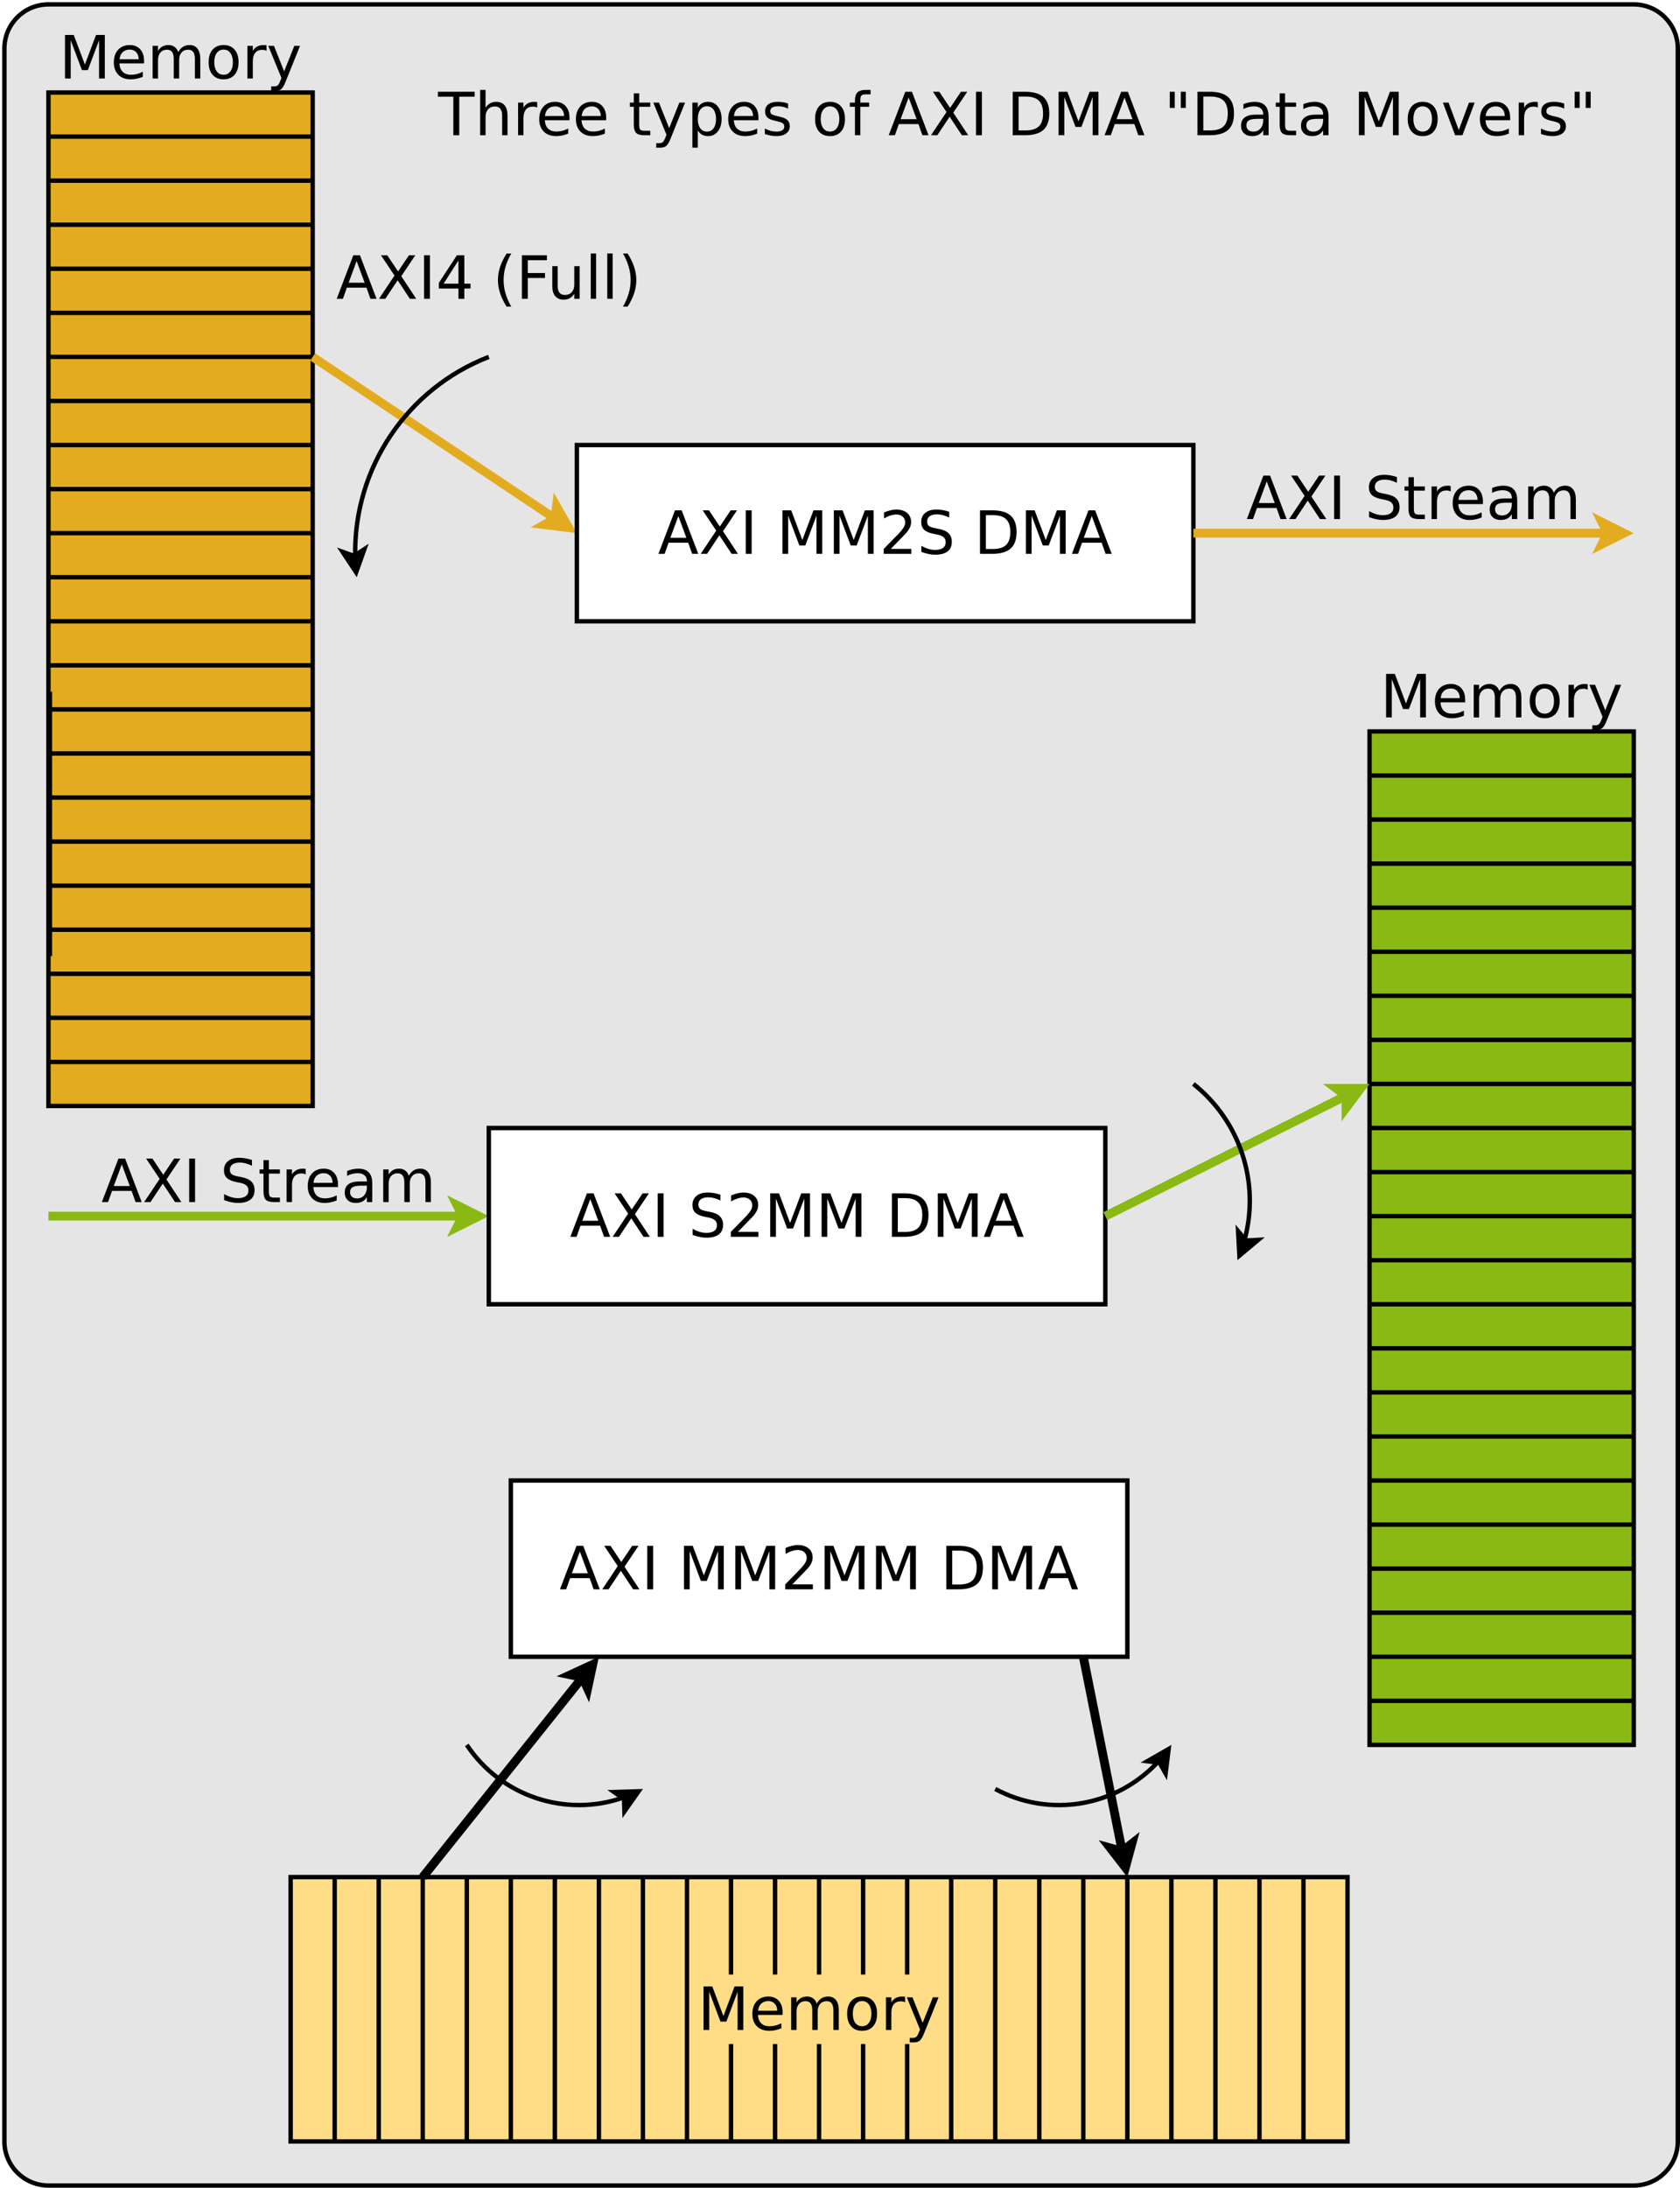 <?xml version="1.0" encoding="UTF-8"?>
<svg xmlns="http://www.w3.org/2000/svg" xmlns:xlink="http://www.w3.org/1999/xlink" width="763pt" height="993pt" viewBox="0 0 763 993" version="1.1">
<defs>
<g>
<symbol overflow="visible" id="glyph0-0">
<path style="stroke:none;" d="M 1.344 4.781 L 1.344 -19.109 L 14.891 -19.109 L 14.891 4.781 Z M 2.875 3.281 L 13.391 3.281 L 13.391 -17.578 L 2.875 -17.578 Z M 2.875 3.281 "/>
</symbol>
<symbol overflow="visible" id="glyph0-1">
<path style="stroke:none;" d="M 9.266 -17.125 L 5.641 -7.297 L 12.906 -7.297 Z M 7.75 -19.75 L 10.781 -19.75 L 18.312 0 L 15.531 0 L 13.734 -5.062 L 4.828 -5.062 L 3.031 0 L 0.219 0 Z M 7.75 -19.75 "/>
</symbol>
<symbol overflow="visible" id="glyph0-2">
<path style="stroke:none;" d="M 1.703 -19.75 L 4.578 -19.75 L 9.484 -12.406 L 14.422 -19.75 L 17.297 -19.75 L 10.938 -10.266 L 17.719 0 L 14.844 0 L 9.281 -8.406 L 3.688 0 L 0.812 0 L 7.859 -10.547 Z M 1.703 -19.75 "/>
</symbol>
<symbol overflow="visible" id="glyph0-3">
<path style="stroke:none;" d="M 2.656 -19.75 L 5.328 -19.75 L 5.328 0 L 2.656 0 Z M 2.656 -19.75 "/>
</symbol>
<symbol overflow="visible" id="glyph0-4">
<path style="stroke:none;" d=""/>
</symbol>
<symbol overflow="visible" id="glyph0-5">
<path style="stroke:none;" d="M 2.656 -19.75 L 6.641 -19.75 L 11.688 -6.312 L 16.75 -19.75 L 20.734 -19.75 L 20.734 0 L 18.125 0 L 18.125 -17.344 L 13.031 -3.797 L 10.344 -3.797 L 5.25 -17.344 L 5.25 0 L 2.656 0 Z M 2.656 -19.75 "/>
</symbol>
<symbol overflow="visible" id="glyph0-6">
<path style="stroke:none;" d="M 5.203 -2.25 L 14.531 -2.25 L 14.531 0 L 1.984 0 L 1.984 -2.25 C 2.992 -3.301 4.375 -4.707 6.125 -6.469 C 7.883 -8.238 8.988 -9.379 9.438 -9.891 C 10.289 -10.859 10.883 -11.672 11.219 -12.328 C 11.562 -12.992 11.734 -13.648 11.734 -14.297 C 11.734 -15.348 11.363 -16.203 10.625 -16.859 C 9.895 -17.523 8.938 -17.859 7.75 -17.859 C 6.914 -17.859 6.031 -17.711 5.094 -17.422 C 4.164 -17.129 3.172 -16.688 2.109 -16.094 L 2.109 -18.797 C 3.191 -19.234 4.195 -19.562 5.125 -19.781 C 6.062 -20 6.922 -20.109 7.703 -20.109 C 9.742 -20.109 11.375 -19.598 12.594 -18.578 C 13.812 -17.555 14.422 -16.188 14.422 -14.469 C 14.422 -13.656 14.266 -12.883 13.953 -12.156 C 13.648 -11.438 13.098 -10.582 12.297 -9.594 C 12.078 -9.332 11.375 -8.594 10.188 -7.375 C 9.008 -6.156 7.348 -4.445 5.203 -2.25 Z M 5.203 -2.25 "/>
</symbol>
<symbol overflow="visible" id="glyph0-7">
<path style="stroke:none;" d="M 14.5 -19.109 L 14.5 -16.5 C 13.488 -16.977 12.531 -17.336 11.625 -17.578 C 10.727 -17.816 9.859 -17.938 9.016 -17.938 C 7.566 -17.938 6.445 -17.656 5.656 -17.094 C 4.863 -16.531 4.469 -15.727 4.469 -14.688 C 4.469 -13.812 4.727 -13.148 5.25 -12.703 C 5.781 -12.254 6.773 -11.895 8.234 -11.625 L 9.859 -11.297 C 11.848 -10.922 13.316 -10.254 14.266 -9.297 C 15.211 -8.336 15.688 -7.055 15.688 -5.453 C 15.688 -3.535 15.047 -2.082 13.766 -1.094 C 12.484 -0.102 10.602 0.391 8.125 0.391 C 7.188 0.391 6.191 0.281 5.141 0.062 C 4.086 -0.145 2.992 -0.457 1.859 -0.875 L 1.859 -3.625 C 2.953 -3.02 4.016 -2.562 5.047 -2.25 C 6.086 -1.938 7.113 -1.781 8.125 -1.781 C 9.645 -1.781 10.82 -2.078 11.656 -2.672 C 12.488 -3.273 12.906 -4.133 12.906 -5.25 C 12.906 -6.219 12.602 -6.973 12 -7.516 C 11.406 -8.066 10.43 -8.484 9.078 -8.766 L 7.453 -9.078 C 5.453 -9.473 4.004 -10.094 3.109 -10.938 C 2.223 -11.781 1.781 -12.957 1.781 -14.469 C 1.781 -16.219 2.395 -17.594 3.625 -18.594 C 4.863 -19.602 6.562 -20.109 8.719 -20.109 C 9.645 -20.109 10.586 -20.023 11.547 -19.859 C 12.504 -19.691 13.488 -19.441 14.5 -19.109 Z M 14.5 -19.109 "/>
</symbol>
<symbol overflow="visible" id="glyph0-8">
<path style="stroke:none;" d="M 5.328 -17.562 L 5.328 -2.203 L 8.562 -2.203 C 11.281 -2.203 13.27 -2.816 14.531 -4.047 C 15.801 -5.285 16.438 -7.234 16.438 -9.891 C 16.438 -12.535 15.801 -14.473 14.531 -15.703 C 13.27 -16.941 11.281 -17.562 8.562 -17.562 Z M 2.656 -19.75 L 8.156 -19.75 C 11.977 -19.75 14.785 -18.953 16.578 -17.359 C 18.367 -15.766 19.266 -13.273 19.266 -9.891 C 19.266 -6.484 18.363 -3.984 16.562 -2.391 C 14.758 -0.797 11.957 0 8.156 0 L 2.656 0 Z M 2.656 -19.75 "/>
</symbol>
<symbol overflow="visible" id="glyph0-9">
<path style="stroke:none;" d="M 4.969 -19.031 L 4.969 -14.812 L 9.969 -14.812 L 9.969 -12.922 L 4.969 -12.922 L 4.969 -4.875 C 4.969 -3.664 5.129 -2.891 5.453 -2.547 C 5.785 -2.203 6.457 -2.031 7.469 -2.031 L 9.969 -2.031 L 9.969 0 L 7.469 0 C 5.594 0 4.297 -0.348 3.578 -1.047 C 2.867 -1.754 2.516 -3.031 2.516 -4.875 L 2.516 -12.922 L 0.734 -12.922 L 0.734 -14.812 L 2.516 -14.812 L 2.516 -19.031 Z M 4.969 -19.031 "/>
</symbol>
<symbol overflow="visible" id="glyph0-10">
<path style="stroke:none;" d="M 11.141 -12.547 C 10.867 -12.703 10.57 -12.816 10.25 -12.891 C 9.926 -12.961 9.57 -13 9.188 -13 C 7.812 -13 6.754 -12.551 6.016 -11.656 C 5.273 -10.758 4.906 -9.477 4.906 -7.812 L 4.906 0 L 2.453 0 L 2.453 -14.812 L 4.906 -14.812 L 4.906 -12.516 C 5.414 -13.41 6.082 -14.078 6.906 -14.516 C 7.727 -14.953 8.723 -15.172 9.891 -15.172 C 10.055 -15.172 10.238 -15.16 10.438 -15.141 C 10.645 -15.117 10.875 -15.086 11.125 -15.047 Z M 11.141 -12.547 "/>
</symbol>
<symbol overflow="visible" id="glyph0-11">
<path style="stroke:none;" d="M 15.234 -8.016 L 15.234 -6.828 L 4.031 -6.828 C 4.133 -5.148 4.641 -3.875 5.547 -3 C 6.453 -2.125 7.711 -1.688 9.328 -1.688 C 10.266 -1.688 11.172 -1.801 12.047 -2.031 C 12.922 -2.258 13.789 -2.602 14.656 -3.062 L 14.656 -0.75 C 13.781 -0.383 12.883 -0.102 11.969 0.094 C 11.051 0.289 10.125 0.391 9.188 0.391 C 6.82 0.391 4.945 -0.297 3.562 -1.672 C 2.188 -3.055 1.5 -4.922 1.5 -7.266 C 1.5 -9.691 2.148 -11.613 3.453 -13.031 C 4.766 -14.457 6.535 -15.172 8.766 -15.172 C 10.754 -15.172 12.328 -14.531 13.484 -13.25 C 14.648 -11.969 15.234 -10.223 15.234 -8.016 Z M 12.797 -8.734 C 12.773 -10.066 12.398 -11.129 11.672 -11.922 C 10.941 -12.711 9.977 -13.109 8.781 -13.109 C 7.426 -13.109 6.336 -12.723 5.516 -11.953 C 4.703 -11.191 4.234 -10.113 4.109 -8.719 Z M 12.797 -8.734 "/>
</symbol>
<symbol overflow="visible" id="glyph0-12">
<path style="stroke:none;" d="M 9.281 -7.453 C 7.32 -7.453 5.961 -7.223 5.203 -6.766 C 4.441 -6.316 4.062 -5.551 4.062 -4.469 C 4.062 -3.602 4.344 -2.914 4.906 -2.406 C 5.477 -1.906 6.254 -1.656 7.234 -1.656 C 8.586 -1.656 9.672 -2.133 10.484 -3.094 C 11.297 -4.051 11.703 -5.32 11.703 -6.906 L 11.703 -7.453 Z M 14.141 -8.453 L 14.141 0 L 11.703 0 L 11.703 -2.25 C 11.148 -1.352 10.457 -0.688 9.625 -0.25 C 8.801 0.176 7.789 0.391 6.594 0.391 C 5.07 0.391 3.863 -0.035 2.969 -0.891 C 2.07 -1.742 1.625 -2.883 1.625 -4.312 C 1.625 -5.977 2.18 -7.234 3.297 -8.078 C 4.41 -8.93 6.078 -9.359 8.297 -9.359 L 11.703 -9.359 L 11.703 -9.594 C 11.703 -10.707 11.332 -11.57 10.594 -12.188 C 9.863 -12.801 8.832 -13.109 7.5 -13.109 C 6.656 -13.109 5.832 -13.004 5.031 -12.797 C 4.227 -12.598 3.457 -12.297 2.719 -11.891 L 2.719 -14.141 C 3.602 -14.484 4.461 -14.738 5.297 -14.906 C 6.141 -15.082 6.957 -15.172 7.75 -15.172 C 9.895 -15.172 11.492 -14.613 12.547 -13.5 C 13.609 -12.395 14.141 -10.711 14.141 -8.453 Z M 14.141 -8.453 "/>
</symbol>
<symbol overflow="visible" id="glyph0-13">
<path style="stroke:none;" d="M 14.094 -11.969 C 14.695 -13.062 15.422 -13.867 16.266 -14.391 C 17.117 -14.91 18.117 -15.172 19.266 -15.172 C 20.805 -15.172 21.992 -14.629 22.828 -13.547 C 23.672 -12.473 24.094 -10.938 24.094 -8.938 L 24.094 0 L 21.641 0 L 21.641 -8.859 C 21.641 -10.285 21.391 -11.344 20.891 -12.031 C 20.391 -12.719 19.625 -13.062 18.594 -13.062 C 17.332 -13.062 16.332 -12.641 15.594 -11.797 C 14.863 -10.961 14.5 -9.82 14.5 -8.375 L 14.5 0 L 12.047 0 L 12.047 -8.859 C 12.047 -10.285 11.797 -11.344 11.297 -12.031 C 10.797 -12.719 10.02 -13.062 8.969 -13.062 C 7.727 -13.062 6.738 -12.641 6 -11.797 C 5.27 -10.953 4.906 -9.812 4.906 -8.375 L 4.906 0 L 2.453 0 L 2.453 -14.812 L 4.906 -14.812 L 4.906 -12.516 C 5.457 -13.422 6.117 -14.086 6.891 -14.516 C 7.672 -14.953 8.598 -15.172 9.672 -15.172 C 10.742 -15.172 11.656 -14.895 12.406 -14.344 C 13.164 -13.801 13.727 -13.008 14.094 -11.969 Z M 14.094 -11.969 "/>
</symbol>
<symbol overflow="visible" id="glyph0-14">
<path style="stroke:none;" d="M 8.297 -13.109 C 6.992 -13.109 5.961 -12.598 5.203 -11.578 C 4.441 -10.555 4.062 -9.16 4.062 -7.391 C 4.062 -5.617 4.438 -4.223 5.188 -3.203 C 5.945 -2.191 6.984 -1.688 8.297 -1.688 C 9.586 -1.688 10.613 -2.195 11.375 -3.219 C 12.133 -4.238 12.516 -5.629 12.516 -7.391 C 12.516 -9.148 12.133 -10.539 11.375 -11.562 C 10.613 -12.594 9.586 -13.109 8.297 -13.109 Z M 8.297 -15.172 C 10.41 -15.172 12.07 -14.484 13.281 -13.109 C 14.488 -11.734 15.094 -9.828 15.094 -7.391 C 15.094 -4.961 14.488 -3.055 13.281 -1.672 C 12.07 -0.297 10.41 0.391 8.297 0.391 C 6.172 0.391 4.504 -0.297 3.297 -1.672 C 2.098 -3.055 1.5 -4.961 1.5 -7.391 C 1.5 -9.828 2.098 -11.734 3.297 -13.109 C 4.504 -14.484 6.172 -15.172 8.297 -15.172 Z M 8.297 -15.172 "/>
</symbol>
<symbol overflow="visible" id="glyph0-15">
<path style="stroke:none;" d="M 8.719 1.375 C 8.031 3.133 7.359 4.285 6.703 4.828 C 6.055 5.367 5.188 5.641 4.094 5.641 L 2.141 5.641 L 2.141 3.594 L 3.578 3.594 C 4.242 3.594 4.758 3.43 5.125 3.109 C 5.5 2.797 5.91 2.051 6.359 0.875 L 6.797 -0.234 L 0.812 -14.812 L 3.391 -14.812 L 8.016 -3.234 L 12.641 -14.812 L 15.234 -14.812 Z M 8.719 1.375 "/>
</symbol>
<symbol overflow="visible" id="glyph0-16">
<path style="stroke:none;" d="M 10.234 -17.422 L 3.5 -6.875 L 10.234 -6.875 Z M 9.531 -19.75 L 12.906 -19.75 L 12.906 -6.875 L 15.719 -6.875 L 15.719 -4.656 L 12.906 -4.656 L 12.906 0 L 10.234 0 L 10.234 -4.656 L 1.328 -4.656 L 1.328 -7.234 Z M 9.531 -19.75 "/>
</symbol>
<symbol overflow="visible" id="glyph0-17">
<path style="stroke:none;" d="M 8.406 -20.562 C 7.219 -18.531 6.336 -16.52 5.766 -14.531 C 5.191 -12.551 4.906 -10.539 4.906 -8.5 C 4.906 -6.469 5.191 -4.453 5.766 -2.453 C 6.348 -0.453 7.227 1.555 8.406 3.578 L 6.281 3.578 C 4.957 1.504 3.969 -0.531 3.312 -2.531 C 2.656 -4.539 2.328 -6.531 2.328 -8.5 C 2.328 -10.469 2.648 -12.445 3.297 -14.438 C 3.953 -16.438 4.945 -18.477 6.281 -20.562 Z M 8.406 -20.562 "/>
</symbol>
<symbol overflow="visible" id="glyph0-18">
<path style="stroke:none;" d="M 2.656 -19.75 L 14.016 -19.75 L 14.016 -17.5 L 5.328 -17.5 L 5.328 -11.688 L 13.156 -11.688 L 13.156 -9.438 L 5.328 -9.438 L 5.328 0 L 2.656 0 Z M 2.656 -19.75 "/>
</symbol>
<symbol overflow="visible" id="glyph0-19">
<path style="stroke:none;" d="M 2.297 -5.844 L 2.297 -14.812 L 4.734 -14.812 L 4.734 -5.938 C 4.734 -4.539 5.004 -3.488 5.547 -2.781 C 6.098 -2.082 6.922 -1.734 8.016 -1.734 C 9.328 -1.734 10.363 -2.148 11.125 -2.984 C 11.895 -3.828 12.281 -4.973 12.281 -6.422 L 12.281 -14.812 L 14.719 -14.812 L 14.719 0 L 12.281 0 L 12.281 -2.281 C 11.688 -1.375 11 -0.703 10.219 -0.266 C 9.438 0.172 8.531 0.391 7.5 0.391 C 5.801 0.391 4.508 -0.141 3.625 -1.203 C 2.738 -2.266 2.297 -3.812 2.297 -5.844 Z M 8.422 -15.172 Z M 8.422 -15.172 "/>
</symbol>
<symbol overflow="visible" id="glyph0-20">
<path style="stroke:none;" d="M 2.547 -20.578 L 4.984 -20.578 L 4.984 0 L 2.547 0 Z M 2.547 -20.578 "/>
</symbol>
<symbol overflow="visible" id="glyph0-21">
<path style="stroke:none;" d="M 2.172 -20.562 L 4.281 -20.562 C 5.602 -18.477 6.594 -16.438 7.25 -14.438 C 7.906 -12.445 8.234 -10.469 8.234 -8.5 C 8.234 -6.531 7.906 -4.539 7.25 -2.531 C 6.594 -0.531 5.602 1.504 4.281 3.578 L 2.172 3.578 C 3.336 1.555 4.207 -0.453 4.781 -2.453 C 5.363 -4.453 5.656 -6.469 5.656 -8.5 C 5.656 -10.539 5.363 -12.551 4.781 -14.531 C 4.207 -16.52 3.336 -18.531 2.172 -20.562 Z M 2.172 -20.562 "/>
</symbol>
<symbol overflow="visible" id="glyph0-22">
<path style="stroke:none;" d="M -0.078 -19.75 L 16.625 -19.75 L 16.625 -17.5 L 9.625 -17.5 L 9.625 0 L 6.938 0 L 6.938 -17.5 L -0.078 -17.5 Z M -0.078 -19.75 "/>
</symbol>
<symbol overflow="visible" id="glyph0-23">
<path style="stroke:none;" d="M 14.875 -8.938 L 14.875 0 L 12.438 0 L 12.438 -8.859 C 12.438 -10.266 12.16 -11.316 11.609 -12.016 C 11.066 -12.711 10.25 -13.062 9.156 -13.062 C 7.844 -13.062 6.805 -12.641 6.047 -11.797 C 5.285 -10.961 4.906 -9.82 4.906 -8.375 L 4.906 0 L 2.453 0 L 2.453 -20.578 L 4.906 -20.578 L 4.906 -12.516 C 5.488 -13.398 6.176 -14.062 6.969 -14.5 C 7.758 -14.945 8.672 -15.172 9.703 -15.172 C 11.398 -15.172 12.688 -14.645 13.562 -13.594 C 14.438 -12.539 14.875 -10.988 14.875 -8.938 Z M 14.875 -8.938 "/>
</symbol>
<symbol overflow="visible" id="glyph0-24">
<path style="stroke:none;" d="M 4.906 -2.219 L 4.906 5.641 L 2.453 5.641 L 2.453 -14.812 L 4.906 -14.812 L 4.906 -12.562 C 5.414 -13.445 6.062 -14.102 6.844 -14.531 C 7.625 -14.957 8.555 -15.172 9.641 -15.172 C 11.441 -15.172 12.906 -14.457 14.031 -13.031 C 15.156 -11.602 15.719 -9.723 15.719 -7.391 C 15.719 -5.066 15.156 -3.188 14.031 -1.75 C 12.906 -0.32 11.441 0.391 9.641 0.391 C 8.555 0.391 7.625 0.176 6.844 -0.25 C 6.062 -0.688 5.414 -1.344 4.906 -2.219 Z M 13.188 -7.391 C 13.188 -9.18 12.816 -10.586 12.078 -11.609 C 11.348 -12.629 10.336 -13.141 9.047 -13.141 C 7.766 -13.141 6.754 -12.629 6.016 -11.609 C 5.273 -10.586 4.906 -9.18 4.906 -7.391 C 4.906 -5.598 5.273 -4.191 6.016 -3.172 C 6.754 -2.16 7.766 -1.656 9.047 -1.656 C 10.336 -1.656 11.348 -2.16 12.078 -3.172 C 12.816 -4.191 13.188 -5.598 13.188 -7.391 Z M 13.188 -7.391 "/>
</symbol>
<symbol overflow="visible" id="glyph0-25">
<path style="stroke:none;" d="M 12 -14.375 L 12 -12.078 C 11.312 -12.43 10.598 -12.695 9.859 -12.875 C 9.117 -13.051 8.348 -13.141 7.547 -13.141 C 6.336 -13.141 5.43 -12.953 4.828 -12.578 C 4.223 -12.211 3.922 -11.66 3.922 -10.922 C 3.922 -10.348 4.133 -9.898 4.562 -9.578 C 5 -9.266 5.875 -8.961 7.188 -8.672 L 8.016 -8.484 C 9.742 -8.109 10.973 -7.582 11.703 -6.906 C 12.43 -6.238 12.797 -5.301 12.797 -4.094 C 12.797 -2.719 12.25 -1.625 11.156 -0.812 C 10.07 -0.008 8.578 0.391 6.672 0.391 C 5.879 0.391 5.051 0.312 4.188 0.156 C 3.32 0 2.414 -0.234 1.469 -0.547 L 1.469 -3.062 C 2.363 -2.594 3.25 -2.238 4.125 -2 C 5 -1.77 5.863 -1.656 6.719 -1.656 C 7.863 -1.656 8.742 -1.848 9.359 -2.234 C 9.984 -2.629 10.297 -3.188 10.297 -3.906 C 10.297 -4.562 10.07 -5.066 9.625 -5.422 C 9.176 -5.773 8.195 -6.113 6.688 -6.438 L 5.844 -6.641 C 4.332 -6.961 3.242 -7.453 2.578 -8.109 C 1.91 -8.766 1.578 -9.664 1.578 -10.812 C 1.578 -12.207 2.066 -13.281 3.047 -14.031 C 4.035 -14.789 5.441 -15.172 7.266 -15.172 C 8.16 -15.172 9.004 -15.102 9.797 -14.969 C 10.598 -14.844 11.332 -14.645 12 -14.375 Z M 12 -14.375 "/>
</symbol>
<symbol overflow="visible" id="glyph0-26">
<path style="stroke:none;" d="M 10.047 -20.578 L 10.047 -18.562 L 7.719 -18.562 C 6.852 -18.562 6.25 -18.383 5.906 -18.031 C 5.562 -17.676 5.391 -17.039 5.391 -16.125 L 5.391 -14.812 L 9.406 -14.812 L 9.406 -12.922 L 5.391 -12.922 L 5.391 0 L 2.953 0 L 2.953 -12.922 L 0.625 -12.922 L 0.625 -14.812 L 2.953 -14.812 L 2.953 -15.844 C 2.953 -17.5 3.332 -18.703 4.094 -19.453 C 4.863 -20.203 6.082 -20.578 7.75 -20.578 Z M 10.047 -20.578 "/>
</symbol>
<symbol overflow="visible" id="glyph0-27">
<path style="stroke:none;" d="M 4.859 -19.75 L 4.859 -12.406 L 2.609 -12.406 L 2.609 -19.75 Z M 9.859 -19.75 L 9.859 -12.406 L 7.609 -12.406 L 7.609 -19.75 Z M 9.859 -19.75 "/>
</symbol>
<symbol overflow="visible" id="glyph0-28">
<path style="stroke:none;" d="M 0.812 -14.812 L 3.391 -14.812 L 8.016 -2.375 L 12.641 -14.812 L 15.234 -14.812 L 9.672 0 L 6.359 0 Z M 0.812 -14.812 "/>
</symbol>
</g>
</defs>
<g id="surface323467">
<rect x="0" y="0" width="763" height="993" style="fill:rgb(100%,100%,100%);fill-opacity:1;stroke:none;"/>
<path style="fill-rule:evenodd;fill:rgb(89.804%,89.804%,89.804%);fill-opacity:1;stroke-width:0.1;stroke-linecap:butt;stroke-linejoin:round;stroke:rgb(0%,0%,0%);stroke-opacity:1;stroke-miterlimit:10;" d="M 7 2.5 C 6.448 2.5 6 2.948 6 3.5 L 6 51 C 6 51.552 6.448 52 7 52 L 43 52 C 43.552 52 44 51.552 44 51 L 44 3.5 C 44 2.948 43.552 2.5 43 2.5 Z M 7 2.5 " transform="matrix(20,0,0,20,-118,-48)"/>
<path style="fill-rule:evenodd;fill:rgb(89.02%,67.451%,12.549%);fill-opacity:1;stroke-width:0.1;stroke-linecap:butt;stroke-linejoin:miter;stroke:rgb(0%,0%,0%);stroke-opacity:1;stroke-miterlimit:10;" d="M 7 4.5 L 13 4.5 L 13 27.5 L 7 27.5 Z M 7 4.5 " transform="matrix(20,0,0,20,-118,-48)"/>
<path style="fill:none;stroke-width:0.1;stroke-linecap:butt;stroke-linejoin:miter;stroke:rgb(0%,0%,0%);stroke-opacity:1;stroke-miterlimit:10;" d="M 7 5.5 L 13 5.5 " transform="matrix(20,0,0,20,-118,-48)"/>
<path style="fill:none;stroke-width:0.1;stroke-linecap:butt;stroke-linejoin:miter;stroke:rgb(0%,0%,0%);stroke-opacity:1;stroke-miterlimit:10;" d="M 7 6.5 L 13 6.5 " transform="matrix(20,0,0,20,-118,-48)"/>
<path style="fill:none;stroke-width:0.1;stroke-linecap:butt;stroke-linejoin:miter;stroke:rgb(0%,0%,0%);stroke-opacity:1;stroke-miterlimit:10;" d="M 7 7.5 L 13 7.5 " transform="matrix(20,0,0,20,-118,-48)"/>
<path style="fill:none;stroke-width:0.1;stroke-linecap:butt;stroke-linejoin:miter;stroke:rgb(0%,0%,0%);stroke-opacity:1;stroke-miterlimit:10;" d="M 7 8.5 L 13 8.5 " transform="matrix(20,0,0,20,-118,-48)"/>
<path style="fill:none;stroke-width:0.1;stroke-linecap:butt;stroke-linejoin:miter;stroke:rgb(0%,0%,0%);stroke-opacity:1;stroke-miterlimit:10;" d="M 7 9.5 L 13 9.5 " transform="matrix(20,0,0,20,-118,-48)"/>
<path style="fill:none;stroke-width:0.1;stroke-linecap:butt;stroke-linejoin:miter;stroke:rgb(0%,0%,0%);stroke-opacity:1;stroke-miterlimit:10;" d="M 7 10.5 L 13 10.5 " transform="matrix(20,0,0,20,-118,-48)"/>
<path style="fill:none;stroke-width:0.1;stroke-linecap:butt;stroke-linejoin:miter;stroke:rgb(0%,0%,0%);stroke-opacity:1;stroke-miterlimit:10;" d="M 7 19.5 L 13 19.5 " transform="matrix(20,0,0,20,-118,-48)"/>
<path style="fill:none;stroke-width:0.1;stroke-linecap:butt;stroke-linejoin:miter;stroke:rgb(0%,0%,0%);stroke-opacity:1;stroke-miterlimit:10;" d="M 7 20.5 L 13 20.5 " transform="matrix(20,0,0,20,-118,-48)"/>
<path style="fill:none;stroke-width:0.1;stroke-linecap:butt;stroke-linejoin:miter;stroke:rgb(0%,0%,0%);stroke-opacity:1;stroke-miterlimit:10;" d="M 7 21.5 L 13 21.5 " transform="matrix(20,0,0,20,-118,-48)"/>
<path style="fill:none;stroke-width:0.1;stroke-linecap:butt;stroke-linejoin:miter;stroke:rgb(0%,0%,0%);stroke-opacity:1;stroke-miterlimit:10;" d="M 7 22.5 L 13 22.5 " transform="matrix(20,0,0,20,-118,-48)"/>
<path style="fill:none;stroke-width:0.1;stroke-linecap:butt;stroke-linejoin:miter;stroke:rgb(0%,0%,0%);stroke-opacity:1;stroke-miterlimit:10;" d="M 7 23.5 L 13 23.5 " transform="matrix(20,0,0,20,-118,-48)"/>
<path style="fill:none;stroke-width:0.1;stroke-linecap:butt;stroke-linejoin:miter;stroke:rgb(0%,0%,0%);stroke-opacity:1;stroke-miterlimit:10;" d="M 7 24.5 L 13 24.5 " transform="matrix(20,0,0,20,-118,-48)"/>
<path style="fill:none;stroke-width:0.1;stroke-linecap:butt;stroke-linejoin:miter;stroke:rgb(0%,0%,0%);stroke-opacity:1;stroke-miterlimit:10;" d="M 7 25.5 L 13 25.5 " transform="matrix(20,0,0,20,-118,-48)"/>
<path style="fill:none;stroke-width:0.1;stroke-linecap:butt;stroke-linejoin:miter;stroke:rgb(0%,0%,0%);stroke-opacity:1;stroke-miterlimit:10;" d="M 7 26.5 L 13 26.5 " transform="matrix(20,0,0,20,-118,-48)"/>
<path style="fill:none;stroke-width:0.1;stroke-linecap:butt;stroke-linejoin:miter;stroke:rgb(0%,0%,0%);stroke-opacity:1;stroke-miterlimit:10;" d="M 7 11.5 L 13 11.5 " transform="matrix(20,0,0,20,-118,-48)"/>
<path style="fill:none;stroke-width:0.1;stroke-linecap:butt;stroke-linejoin:miter;stroke:rgb(0%,0%,0%);stroke-opacity:1;stroke-miterlimit:10;" d="M 7 12.5 L 13 12.5 " transform="matrix(20,0,0,20,-118,-48)"/>
<path style="fill:none;stroke-width:0.1;stroke-linecap:butt;stroke-linejoin:miter;stroke:rgb(0%,0%,0%);stroke-opacity:1;stroke-miterlimit:10;" d="M 7 13.5 L 13 13.5 " transform="matrix(20,0,0,20,-118,-48)"/>
<path style="fill:none;stroke-width:0.1;stroke-linecap:butt;stroke-linejoin:miter;stroke:rgb(0%,0%,0%);stroke-opacity:1;stroke-miterlimit:10;" d="M 7 14.5 L 13 14.5 " transform="matrix(20,0,0,20,-118,-48)"/>
<path style="fill:none;stroke-width:0.1;stroke-linecap:butt;stroke-linejoin:miter;stroke:rgb(0%,0%,0%);stroke-opacity:1;stroke-miterlimit:10;" d="M 7 15.5 L 13 15.5 " transform="matrix(20,0,0,20,-118,-48)"/>
<path style="fill:none;stroke-width:0.1;stroke-linecap:butt;stroke-linejoin:miter;stroke:rgb(0%,0%,0%);stroke-opacity:1;stroke-miterlimit:10;" d="M 7 16.5 L 13 16.5 " transform="matrix(20,0,0,20,-118,-48)"/>
<path style="fill:none;stroke-width:0.1;stroke-linecap:butt;stroke-linejoin:miter;stroke:rgb(0%,0%,0%);stroke-opacity:1;stroke-miterlimit:10;" d="M 7 17.5 L 13 17.5 " transform="matrix(20,0,0,20,-118,-48)"/>
<path style="fill:none;stroke-width:0.1;stroke-linecap:butt;stroke-linejoin:miter;stroke:rgb(0%,0%,0%);stroke-opacity:1;stroke-miterlimit:10;" d="M 7 18.5 L 13 18.5 " transform="matrix(20,0,0,20,-118,-48)"/>
<path style="fill:none;stroke-width:0.2;stroke-linecap:butt;stroke-linejoin:miter;stroke:rgb(89.02%,67.451%,12.549%);stroke-opacity:1;stroke-miterlimit:10;" d="M 13 10.5 L 18.502 14.168 " transform="matrix(20,0,0,20,-118,-48)"/>
<path style="fill-rule:evenodd;fill:rgb(89.02%,67.451%,12.549%);fill-opacity:1;stroke-width:0.2;stroke-linecap:butt;stroke-linejoin:miter;stroke:rgb(89.02%,67.451%,12.549%);stroke-opacity:1;stroke-miterlimit:10;" d="M 18.814 14.376 L 18.259 14.307 L 18.502 14.168 L 18.537 13.891 Z M 18.814 14.376 " transform="matrix(20,0,0,20,-118,-48)"/>
<path style="fill-rule:evenodd;fill:rgb(100%,100%,100%);fill-opacity:1;stroke-width:0.1;stroke-linecap:butt;stroke-linejoin:miter;stroke:rgb(0%,0%,0%);stroke-opacity:1;stroke-miterlimit:10;" d="M 19 12.5 L 33 12.5 L 33 16.5 L 19 16.5 Z M 19 12.5 " transform="matrix(20,0,0,20,-118,-48)"/>
<g style="fill:rgb(0%,0%,0%);fill-opacity:1;">
  <use xlink:href="#glyph0-1" x="298.816" y="251.39"/>
  <use xlink:href="#glyph0-2" x="317.428" y="251.39"/>
  <use xlink:href="#glyph0-3" x="336.039" y="251.39"/>
  <use xlink:href="#glyph0-4" x="344.094" y="251.39"/>
  <use xlink:href="#glyph0-5" x="352.705" y="251.39"/>
  <use xlink:href="#glyph0-5" x="376.039" y="251.39"/>
  <use xlink:href="#glyph0-6" x="399.372" y="251.39"/>
  <use xlink:href="#glyph0-7" x="416.594" y="251.39"/>
  <use xlink:href="#glyph0-4" x="433.816" y="251.39"/>
  <use xlink:href="#glyph0-8" x="442.428" y="251.39"/>
  <use xlink:href="#glyph0-5" x="463.261" y="251.39"/>
  <use xlink:href="#glyph0-1" x="486.594" y="251.39"/>
</g>
<path style="fill:none;stroke-width:0.2;stroke-linecap:butt;stroke-linejoin:miter;stroke:rgb(54.118%,72.549%,7.843%);stroke-opacity:1;stroke-miterlimit:10;" d="M 7 30 L 16.401 30 " transform="matrix(20,0,0,20,-118,-48)"/>
<path style="fill-rule:evenodd;fill:rgb(54.118%,72.549%,7.843%);fill-opacity:1;stroke-width:0.2;stroke-linecap:butt;stroke-linejoin:miter;stroke:rgb(54.118%,72.549%,7.843%);stroke-opacity:1;stroke-miterlimit:10;" d="M 16.776 30 L 16.276 30.25 L 16.401 30 L 16.276 29.75 Z M 16.776 30 " transform="matrix(20,0,0,20,-118,-48)"/>
<g style="fill:rgb(0%,0%,0%);fill-opacity:1;">
  <use xlink:href="#glyph0-1" x="46.043" y="545.621"/>
  <use xlink:href="#glyph0-2" x="64.654" y="545.621"/>
  <use xlink:href="#glyph0-3" x="83.265" y="545.621"/>
  <use xlink:href="#glyph0-4" x="91.321" y="545.621"/>
  <use xlink:href="#glyph0-7" x="99.932" y="545.621"/>
  <use xlink:href="#glyph0-9" x="117.154" y="545.621"/>
  <use xlink:href="#glyph0-10" x="127.71" y="545.621"/>
  <use xlink:href="#glyph0-11" x="138.265" y="545.621"/>
  <use xlink:href="#glyph0-12" x="154.932" y="545.621"/>
  <use xlink:href="#glyph0-13" x="171.599" y="545.621"/>
</g>
<g style="fill:rgb(0%,0%,0%);fill-opacity:1;">
  <use xlink:href="#glyph0-5" x="26.863" y="35.621"/>
  <use xlink:href="#glyph0-11" x="50.197" y="35.621"/>
  <use xlink:href="#glyph0-13" x="66.863" y="35.621"/>
  <use xlink:href="#glyph0-14" x="93.252" y="35.621"/>
  <use xlink:href="#glyph0-10" x="109.919" y="35.621"/>
  <use xlink:href="#glyph0-15" x="121.03" y="35.621"/>
</g>
<g style="fill:rgb(0%,0%,0%);fill-opacity:1;">
  <use xlink:href="#glyph0-1" x="152.703" y="135.621"/>
  <use xlink:href="#glyph0-2" x="171.314" y="135.621"/>
  <use xlink:href="#glyph0-3" x="189.925" y="135.621"/>
  <use xlink:href="#glyph0-16" x="197.981" y="135.621"/>
  <use xlink:href="#glyph0-4" x="215.203" y="135.621"/>
  <use xlink:href="#glyph0-17" x="223.814" y="135.621"/>
  <use xlink:href="#glyph0-18" x="234.37" y="135.621"/>
  <use xlink:href="#glyph0-19" x="248.536" y="135.621"/>
  <use xlink:href="#glyph0-20" x="265.759" y="135.621"/>
  <use xlink:href="#glyph0-20" x="273.259" y="135.621"/>
  <use xlink:href="#glyph0-21" x="280.759" y="135.621"/>
</g>
<path style="fill:none;stroke-width:0.1;stroke-linecap:butt;stroke-linejoin:miter;stroke:rgb(0%,0%,0%);stroke-opacity:1;stroke-miterlimit:10;" d="M 17 10.5 C 15.141 11.22 13.93 13.023 13.966 15.016 " transform="matrix(20,0,0,20,-118,-48)"/>
<path style="fill-rule:evenodd;fill:rgb(0%,0%,0%);fill-opacity:1;stroke-width:0.1;stroke-linecap:butt;stroke-linejoin:miter;stroke:rgb(0%,0%,0%);stroke-opacity:1;stroke-miterlimit:10;" d="M 13.987 15.389 L 13.678 14.923 L 13.942 15.017 L 14.175 14.863 Z M 13.987 15.389 " transform="matrix(20,0,0,20,-118,-48)"/>
<path style="fill-rule:evenodd;fill:rgb(54.118%,72.549%,7.843%);fill-opacity:1;stroke-width:0.1;stroke-linecap:butt;stroke-linejoin:miter;stroke:rgb(0%,0%,0%);stroke-opacity:1;stroke-miterlimit:10;" d="M 37 19 L 43 19 L 43 42 L 37 42 Z M 37 19 " transform="matrix(20,0,0,20,-118,-48)"/>
<path style="fill:none;stroke-width:0.1;stroke-linecap:butt;stroke-linejoin:miter;stroke:rgb(0%,0%,0%);stroke-opacity:1;stroke-miterlimit:10;" d="M 37 20 L 43 20 " transform="matrix(20,0,0,20,-118,-48)"/>
<path style="fill:none;stroke-width:0.1;stroke-linecap:butt;stroke-linejoin:miter;stroke:rgb(0%,0%,0%);stroke-opacity:1;stroke-miterlimit:10;" d="M 37 21 L 43 21 " transform="matrix(20,0,0,20,-118,-48)"/>
<path style="fill:none;stroke-width:0.1;stroke-linecap:butt;stroke-linejoin:miter;stroke:rgb(0%,0%,0%);stroke-opacity:1;stroke-miterlimit:10;" d="M 37 22 L 43 22 " transform="matrix(20,0,0,20,-118,-48)"/>
<path style="fill:none;stroke-width:0.1;stroke-linecap:butt;stroke-linejoin:miter;stroke:rgb(0%,0%,0%);stroke-opacity:1;stroke-miterlimit:10;" d="M 37 23 L 43 23 " transform="matrix(20,0,0,20,-118,-48)"/>
<path style="fill:none;stroke-width:0.1;stroke-linecap:butt;stroke-linejoin:miter;stroke:rgb(0%,0%,0%);stroke-opacity:1;stroke-miterlimit:10;" d="M 37 24 L 43 24 " transform="matrix(20,0,0,20,-118,-48)"/>
<path style="fill:none;stroke-width:0.1;stroke-linecap:butt;stroke-linejoin:miter;stroke:rgb(0%,0%,0%);stroke-opacity:1;stroke-miterlimit:10;" d="M 37 25 L 43 25 " transform="matrix(20,0,0,20,-118,-48)"/>
<path style="fill:none;stroke-width:0.1;stroke-linecap:butt;stroke-linejoin:miter;stroke:rgb(0%,0%,0%);stroke-opacity:1;stroke-miterlimit:10;" d="M 37 34 L 43 34 " transform="matrix(20,0,0,20,-118,-48)"/>
<path style="fill:none;stroke-width:0.1;stroke-linecap:butt;stroke-linejoin:miter;stroke:rgb(0%,0%,0%);stroke-opacity:1;stroke-miterlimit:10;" d="M 37 35 L 43 35 " transform="matrix(20,0,0,20,-118,-48)"/>
<path style="fill:none;stroke-width:0.1;stroke-linecap:butt;stroke-linejoin:miter;stroke:rgb(0%,0%,0%);stroke-opacity:1;stroke-miterlimit:10;" d="M 37 36 L 43 36 " transform="matrix(20,0,0,20,-118,-48)"/>
<path style="fill:none;stroke-width:0.1;stroke-linecap:butt;stroke-linejoin:miter;stroke:rgb(0%,0%,0%);stroke-opacity:1;stroke-miterlimit:10;" d="M 37 37 L 43 37 " transform="matrix(20,0,0,20,-118,-48)"/>
<path style="fill:none;stroke-width:0.1;stroke-linecap:butt;stroke-linejoin:miter;stroke:rgb(0%,0%,0%);stroke-opacity:1;stroke-miterlimit:10;" d="M 37 38 L 43 38 " transform="matrix(20,0,0,20,-118,-48)"/>
<path style="fill:none;stroke-width:0.1;stroke-linecap:butt;stroke-linejoin:miter;stroke:rgb(0%,0%,0%);stroke-opacity:1;stroke-miterlimit:10;" d="M 37 39 L 43 39 " transform="matrix(20,0,0,20,-118,-48)"/>
<path style="fill:none;stroke-width:0.1;stroke-linecap:butt;stroke-linejoin:miter;stroke:rgb(0%,0%,0%);stroke-opacity:1;stroke-miterlimit:10;" d="M 37 40 L 43 40 " transform="matrix(20,0,0,20,-118,-48)"/>
<path style="fill:none;stroke-width:0.1;stroke-linecap:butt;stroke-linejoin:miter;stroke:rgb(0%,0%,0%);stroke-opacity:1;stroke-miterlimit:10;" d="M 37 41 L 43 41 " transform="matrix(20,0,0,20,-118,-48)"/>
<path style="fill:none;stroke-width:0.1;stroke-linecap:butt;stroke-linejoin:miter;stroke:rgb(0%,0%,0%);stroke-opacity:1;stroke-miterlimit:10;" d="M 37 26 L 43 26 " transform="matrix(20,0,0,20,-118,-48)"/>
<path style="fill:none;stroke-width:0.1;stroke-linecap:butt;stroke-linejoin:miter;stroke:rgb(0%,0%,0%);stroke-opacity:1;stroke-miterlimit:10;" d="M 37 27 L 43 27 " transform="matrix(20,0,0,20,-118,-48)"/>
<path style="fill:none;stroke-width:0.1;stroke-linecap:butt;stroke-linejoin:miter;stroke:rgb(0%,0%,0%);stroke-opacity:1;stroke-miterlimit:10;" d="M 37 28 L 43 28 " transform="matrix(20,0,0,20,-118,-48)"/>
<path style="fill:none;stroke-width:0.1;stroke-linecap:butt;stroke-linejoin:miter;stroke:rgb(0%,0%,0%);stroke-opacity:1;stroke-miterlimit:10;" d="M 37 29 L 43 29 " transform="matrix(20,0,0,20,-118,-48)"/>
<path style="fill:none;stroke-width:0.1;stroke-linecap:butt;stroke-linejoin:miter;stroke:rgb(0%,0%,0%);stroke-opacity:1;stroke-miterlimit:10;" d="M 37 30 L 43 30 " transform="matrix(20,0,0,20,-118,-48)"/>
<path style="fill:none;stroke-width:0.1;stroke-linecap:butt;stroke-linejoin:miter;stroke:rgb(0%,0%,0%);stroke-opacity:1;stroke-miterlimit:10;" d="M 37 31 L 43 31 " transform="matrix(20,0,0,20,-118,-48)"/>
<path style="fill:none;stroke-width:0.1;stroke-linecap:butt;stroke-linejoin:miter;stroke:rgb(0%,0%,0%);stroke-opacity:1;stroke-miterlimit:10;" d="M 37 32 L 43 32 " transform="matrix(20,0,0,20,-118,-48)"/>
<path style="fill:none;stroke-width:0.1;stroke-linecap:butt;stroke-linejoin:miter;stroke:rgb(0%,0%,0%);stroke-opacity:1;stroke-miterlimit:10;" d="M 37 33 L 43 33 " transform="matrix(20,0,0,20,-118,-48)"/>
<g style="fill:rgb(0%,0%,0%);fill-opacity:1;">
  <use xlink:href="#glyph0-5" x="626.863" y="325.621"/>
  <use xlink:href="#glyph0-11" x="650.197" y="325.621"/>
  <use xlink:href="#glyph0-13" x="666.863" y="325.621"/>
  <use xlink:href="#glyph0-14" x="693.252" y="325.621"/>
  <use xlink:href="#glyph0-10" x="709.919" y="325.621"/>
  <use xlink:href="#glyph0-15" x="721.03" y="325.621"/>
</g>
<path style="fill-rule:evenodd;fill:rgb(100%,100%,100%);fill-opacity:1;stroke-width:0.1;stroke-linecap:butt;stroke-linejoin:miter;stroke:rgb(0%,0%,0%);stroke-opacity:1;stroke-miterlimit:10;" d="M 17 28 L 31 28 L 31 32 L 17 32 Z M 17 28 " transform="matrix(20,0,0,20,-118,-48)"/>
<g style="fill:rgb(0%,0%,0%);fill-opacity:1;">
  <use xlink:href="#glyph0-1" x="258.816" y="561.39"/>
  <use xlink:href="#glyph0-2" x="277.428" y="561.39"/>
  <use xlink:href="#glyph0-3" x="296.039" y="561.39"/>
  <use xlink:href="#glyph0-4" x="304.094" y="561.39"/>
  <use xlink:href="#glyph0-7" x="312.705" y="561.39"/>
  <use xlink:href="#glyph0-6" x="329.928" y="561.39"/>
  <use xlink:href="#glyph0-5" x="347.15" y="561.39"/>
  <use xlink:href="#glyph0-5" x="370.483" y="561.39"/>
  <use xlink:href="#glyph0-4" x="393.816" y="561.39"/>
  <use xlink:href="#glyph0-8" x="402.428" y="561.39"/>
  <use xlink:href="#glyph0-5" x="423.261" y="561.39"/>
  <use xlink:href="#glyph0-1" x="446.594" y="561.39"/>
</g>
<path style="fill:none;stroke-width:0.2;stroke-linecap:butt;stroke-linejoin:miter;stroke:rgb(54.118%,72.549%,7.843%);stroke-opacity:1;stroke-miterlimit:10;" d="M 31 30 L 36.465 27.268 " transform="matrix(20,0,0,20,-118,-48)"/>
<path style="fill-rule:evenodd;fill:rgb(54.118%,72.549%,7.843%);fill-opacity:1;stroke-width:0.2;stroke-linecap:butt;stroke-linejoin:miter;stroke:rgb(54.118%,72.549%,7.843%);stroke-opacity:1;stroke-miterlimit:10;" d="M 36.8 27.1 L 36.465 27.547 L 36.465 27.268 L 36.241 27.1 Z M 36.8 27.1 " transform="matrix(20,0,0,20,-118,-48)"/>
<path style="fill:none;stroke-width:0.1;stroke-linecap:butt;stroke-linejoin:miter;stroke:rgb(0%,0%,0%);stroke-opacity:1;stroke-miterlimit:10;" d="M 33 27 C 34.062 27.842 34.518 29.237 34.161 30.544 " transform="matrix(20,0,0,20,-118,-48)"/>
<path style="fill-rule:evenodd;fill:rgb(0%,0%,0%);fill-opacity:1;stroke-width:0.1;stroke-linecap:butt;stroke-linejoin:miter;stroke:rgb(0%,0%,0%);stroke-opacity:1;stroke-miterlimit:10;" d="M 34.045 30.897 L 34.015 30.339 L 34.194 30.554 L 34.473 30.539 Z M 34.045 30.897 " transform="matrix(20,0,0,20,-118,-48)"/>
<path style="fill:none;stroke-width:0.2;stroke-linecap:butt;stroke-linejoin:miter;stroke:rgb(89.02%,67.451%,12.549%);stroke-opacity:1;stroke-miterlimit:10;" d="M 33 14.5 L 42.401 14.5 " transform="matrix(20,0,0,20,-118,-48)"/>
<path style="fill-rule:evenodd;fill:rgb(89.02%,67.451%,12.549%);fill-opacity:1;stroke-width:0.2;stroke-linecap:butt;stroke-linejoin:miter;stroke:rgb(89.02%,67.451%,12.549%);stroke-opacity:1;stroke-miterlimit:10;" d="M 42.776 14.5 L 42.276 14.75 L 42.401 14.5 L 42.276 14.25 Z M 42.776 14.5 " transform="matrix(20,0,0,20,-118,-48)"/>
<g style="fill:rgb(0%,0%,0%);fill-opacity:1;">
  <use xlink:href="#glyph0-1" x="566.043" y="235.621"/>
  <use xlink:href="#glyph0-2" x="584.654" y="235.621"/>
  <use xlink:href="#glyph0-3" x="603.265" y="235.621"/>
  <use xlink:href="#glyph0-4" x="611.321" y="235.621"/>
  <use xlink:href="#glyph0-7" x="619.932" y="235.621"/>
  <use xlink:href="#glyph0-9" x="637.154" y="235.621"/>
  <use xlink:href="#glyph0-10" x="647.71" y="235.621"/>
  <use xlink:href="#glyph0-11" x="658.265" y="235.621"/>
  <use xlink:href="#glyph0-12" x="674.932" y="235.621"/>
  <use xlink:href="#glyph0-13" x="691.599" y="235.621"/>
</g>
<path style="fill-rule:evenodd;fill:rgb(100%,86.667%,52.941%);fill-opacity:1;stroke-width:0.1;stroke-linecap:butt;stroke-linejoin:miter;stroke:rgb(0%,0%,0%);stroke-opacity:1;stroke-miterlimit:10;" d="M 12.5 45 L 36.5 45 L 36.5 51 L 12.5 51 Z M 12.5 45 " transform="matrix(20,0,0,20,-118,-48)"/>
<path style="fill-rule:evenodd;fill:rgb(100%,100%,100%);fill-opacity:1;stroke-width:0.1;stroke-linecap:butt;stroke-linejoin:miter;stroke:rgb(0%,0%,0%);stroke-opacity:1;stroke-miterlimit:10;" d="M 17.5 36 L 31.5 36 L 31.5 40 L 17.5 40 Z M 17.5 36 " transform="matrix(20,0,0,20,-118,-48)"/>
<g style="fill:rgb(0%,0%,0%);fill-opacity:1;">
  <use xlink:href="#glyph0-1" x="254.09" y="721.39"/>
  <use xlink:href="#glyph0-2" x="272.701" y="721.39"/>
  <use xlink:href="#glyph0-3" x="291.312" y="721.39"/>
  <use xlink:href="#glyph0-4" x="299.368" y="721.39"/>
  <use xlink:href="#glyph0-5" x="307.979" y="721.39"/>
  <use xlink:href="#glyph0-5" x="331.312" y="721.39"/>
  <use xlink:href="#glyph0-6" x="354.645" y="721.39"/>
  <use xlink:href="#glyph0-5" x="371.868" y="721.39"/>
  <use xlink:href="#glyph0-5" x="395.201" y="721.39"/>
  <use xlink:href="#glyph0-4" x="418.534" y="721.39"/>
  <use xlink:href="#glyph0-8" x="427.145" y="721.39"/>
  <use xlink:href="#glyph0-5" x="447.979" y="721.39"/>
  <use xlink:href="#glyph0-1" x="471.312" y="721.39"/>
</g>
<path style="fill:none;stroke-width:0.1;stroke-linecap:butt;stroke-linejoin:miter;stroke:rgb(0%,0%,0%);stroke-opacity:1;stroke-miterlimit:10;" d="M 13.5 45 L 13.5 51 " transform="matrix(20,0,0,20,-118,-48)"/>
<path style="fill:none;stroke-width:0.1;stroke-linecap:butt;stroke-linejoin:miter;stroke:rgb(0%,0%,0%);stroke-opacity:1;stroke-miterlimit:10;" d="M 7.033 18.099 L 7.033 24.099 " transform="matrix(20,0,0,20,-118,-48)"/>
<path style="fill:none;stroke-width:0.1;stroke-linecap:butt;stroke-linejoin:miter;stroke:rgb(0%,0%,0%);stroke-opacity:1;stroke-miterlimit:10;" d="M 14.5 45 L 14.5 51 " transform="matrix(20,0,0,20,-118,-48)"/>
<path style="fill:none;stroke-width:0.1;stroke-linecap:butt;stroke-linejoin:miter;stroke:rgb(0%,0%,0%);stroke-opacity:1;stroke-miterlimit:10;" d="M 22.5 45 L 22.5 51 " transform="matrix(20,0,0,20,-118,-48)"/>
<path style="fill:none;stroke-width:0.1;stroke-linecap:butt;stroke-linejoin:miter;stroke:rgb(0%,0%,0%);stroke-opacity:1;stroke-miterlimit:10;" d="M 15.5 45 L 15.5 51 " transform="matrix(20,0,0,20,-118,-48)"/>
<path style="fill:none;stroke-width:0.1;stroke-linecap:butt;stroke-linejoin:miter;stroke:rgb(0%,0%,0%);stroke-opacity:1;stroke-miterlimit:10;" d="M 16.5 45 L 16.5 51 " transform="matrix(20,0,0,20,-118,-48)"/>
<path style="fill:none;stroke-width:0.1;stroke-linecap:butt;stroke-linejoin:miter;stroke:rgb(0%,0%,0%);stroke-opacity:1;stroke-miterlimit:10;" d="M 17.5 45 L 17.5 51 " transform="matrix(20,0,0,20,-118,-48)"/>
<path style="fill:none;stroke-width:0.1;stroke-linecap:butt;stroke-linejoin:miter;stroke:rgb(0%,0%,0%);stroke-opacity:1;stroke-miterlimit:10;" d="M 18.5 45 L 18.5 51 " transform="matrix(20,0,0,20,-118,-48)"/>
<path style="fill:none;stroke-width:0.1;stroke-linecap:butt;stroke-linejoin:miter;stroke:rgb(0%,0%,0%);stroke-opacity:1;stroke-miterlimit:10;" d="M 19.5 45 L 19.5 51 " transform="matrix(20,0,0,20,-118,-48)"/>
<path style="fill:none;stroke-width:0.1;stroke-linecap:butt;stroke-linejoin:miter;stroke:rgb(0%,0%,0%);stroke-opacity:1;stroke-miterlimit:10;" d="M 20.5 45 L 20.5 51 " transform="matrix(20,0,0,20,-118,-48)"/>
<path style="fill:none;stroke-width:0.1;stroke-linecap:butt;stroke-linejoin:miter;stroke:rgb(0%,0%,0%);stroke-opacity:1;stroke-miterlimit:10;" d="M 21.5 45 L 21.5 51 " transform="matrix(20,0,0,20,-118,-48)"/>
<path style="fill:none;stroke-width:0.1;stroke-linecap:butt;stroke-linejoin:miter;stroke:rgb(0%,0%,0%);stroke-opacity:1;stroke-miterlimit:10;" d="M 30.5 45 L 30.5 51 " transform="matrix(20,0,0,20,-118,-48)"/>
<path style="fill:none;stroke-width:0.1;stroke-linecap:butt;stroke-linejoin:miter;stroke:rgb(0%,0%,0%);stroke-opacity:1;stroke-miterlimit:10;" d="M 23.5 45 L 23.5 51 " transform="matrix(20,0,0,20,-118,-48)"/>
<path style="fill:none;stroke-width:0.1;stroke-linecap:butt;stroke-linejoin:miter;stroke:rgb(0%,0%,0%);stroke-opacity:1;stroke-miterlimit:10;" d="M 24.5 45 L 24.5 51 " transform="matrix(20,0,0,20,-118,-48)"/>
<path style="fill:none;stroke-width:0.1;stroke-linecap:butt;stroke-linejoin:miter;stroke:rgb(0%,0%,0%);stroke-opacity:1;stroke-miterlimit:10;" d="M 25.5 45 L 25.5 51 " transform="matrix(20,0,0,20,-118,-48)"/>
<path style="fill:none;stroke-width:0.1;stroke-linecap:butt;stroke-linejoin:miter;stroke:rgb(0%,0%,0%);stroke-opacity:1;stroke-miterlimit:10;" d="M 26.5 45 L 26.5 51 " transform="matrix(20,0,0,20,-118,-48)"/>
<path style="fill:none;stroke-width:0.1;stroke-linecap:butt;stroke-linejoin:miter;stroke:rgb(0%,0%,0%);stroke-opacity:1;stroke-miterlimit:10;" d="M 27.5 45 L 27.5 51 " transform="matrix(20,0,0,20,-118,-48)"/>
<path style="fill:none;stroke-width:0.1;stroke-linecap:butt;stroke-linejoin:miter;stroke:rgb(0%,0%,0%);stroke-opacity:1;stroke-miterlimit:10;" d="M 28.5 45 L 28.5 51 " transform="matrix(20,0,0,20,-118,-48)"/>
<path style="fill:none;stroke-width:0.1;stroke-linecap:butt;stroke-linejoin:miter;stroke:rgb(0%,0%,0%);stroke-opacity:1;stroke-miterlimit:10;" d="M 29.5 45 L 29.5 51 " transform="matrix(20,0,0,20,-118,-48)"/>
<path style="fill:none;stroke-width:0.1;stroke-linecap:butt;stroke-linejoin:miter;stroke:rgb(0%,0%,0%);stroke-opacity:1;stroke-miterlimit:10;" d="M 35.5 45 L 35.5 51 " transform="matrix(20,0,0,20,-118,-48)"/>
<path style="fill:none;stroke-width:0.1;stroke-linecap:butt;stroke-linejoin:miter;stroke:rgb(0%,0%,0%);stroke-opacity:1;stroke-miterlimit:10;" d="M 31.5 45 L 31.5 51 " transform="matrix(20,0,0,20,-118,-48)"/>
<path style="fill:none;stroke-width:0.1;stroke-linecap:butt;stroke-linejoin:miter;stroke:rgb(0%,0%,0%);stroke-opacity:1;stroke-miterlimit:10;" d="M 32.5 45 L 32.5 51 " transform="matrix(20,0,0,20,-118,-48)"/>
<path style="fill:none;stroke-width:0.1;stroke-linecap:butt;stroke-linejoin:miter;stroke:rgb(0%,0%,0%);stroke-opacity:1;stroke-miterlimit:10;" d="M 33.5 45 L 33.5 51 " transform="matrix(20,0,0,20,-118,-48)"/>
<path style="fill:none;stroke-width:0.1;stroke-linecap:butt;stroke-linejoin:miter;stroke:rgb(0%,0%,0%);stroke-opacity:1;stroke-miterlimit:10;" d="M 34.5 45 L 34.5 51 " transform="matrix(20,0,0,20,-118,-48)"/>
<path style="fill:none;stroke-width:0.2;stroke-linecap:butt;stroke-linejoin:miter;stroke:rgb(0%,0%,0%);stroke-opacity:1;stroke-miterlimit:10;" d="M 15.5 45 L 19.126 40.467 " transform="matrix(20,0,0,20,-118,-48)"/>
<path style="fill-rule:evenodd;fill:rgb(0%,0%,0%);fill-opacity:1;stroke-width:0.2;stroke-linecap:butt;stroke-linejoin:miter;stroke:rgb(0%,0%,0%);stroke-opacity:1;stroke-miterlimit:10;" d="M 19.36 40.175 L 19.243 40.721 L 19.126 40.467 L 18.853 40.409 Z M 19.36 40.175 " transform="matrix(20,0,0,20,-118,-48)"/>
<path style="fill:none;stroke-width:0.2;stroke-linecap:butt;stroke-linejoin:miter;stroke:rgb(0%,0%,0%);stroke-opacity:1;stroke-miterlimit:10;" d="M 30.5 40 L 31.383 44.413 " transform="matrix(20,0,0,20,-118,-48)"/>
<path style="fill-rule:evenodd;fill:rgb(0%,0%,0%);fill-opacity:1;stroke-width:0.2;stroke-linecap:butt;stroke-linejoin:miter;stroke:rgb(0%,0%,0%);stroke-opacity:1;stroke-miterlimit:10;" d="M 31.456 44.781 L 31.113 44.339 L 31.383 44.413 L 31.603 44.241 Z M 31.456 44.781 " transform="matrix(20,0,0,20,-118,-48)"/>
<path style="fill:none;stroke-width:0.1;stroke-linecap:butt;stroke-linejoin:miter;stroke:rgb(0%,0%,0%);stroke-opacity:1;stroke-miterlimit:10;" d="M 16.5 42 C 17.274 43.164 18.739 43.655 20.059 43.194 " transform="matrix(20,0,0,20,-118,-48)"/>
<path style="fill-rule:evenodd;fill:rgb(0%,0%,0%);fill-opacity:1;stroke-width:0.1;stroke-linecap:butt;stroke-linejoin:miter;stroke:rgb(0%,0%,0%);stroke-opacity:1;stroke-miterlimit:10;" d="M 20.402 43.053 L 20.08 43.51 L 20.071 43.231 L 19.843 43.07 Z M 20.402 43.053 " transform="matrix(20,0,0,20,-118,-48)"/>
<path style="fill:none;stroke-width:0.1;stroke-linecap:butt;stroke-linejoin:miter;stroke:rgb(0%,0%,0%);stroke-opacity:1;stroke-miterlimit:10;" d="M 28.5 43 C 29.731 43.663 31.254 43.407 32.202 42.379 " transform="matrix(20,0,0,20,-118,-48)"/>
<path style="fill-rule:evenodd;fill:rgb(0%,0%,0%);fill-opacity:1;stroke-width:0.1;stroke-linecap:butt;stroke-linejoin:miter;stroke:rgb(0%,0%,0%);stroke-opacity:1;stroke-miterlimit:10;" d="M 32.438 42.093 L 32.369 42.648 L 32.23 42.405 L 31.953 42.371 Z M 32.438 42.093 " transform="matrix(20,0,0,20,-118,-48)"/>
<path style=" stroke:none;fill-rule:evenodd;fill:rgb(100%,86.667%,52.941%);fill-opacity:1;" d="M 316.875 896.23 L 427.125 896.23 L 427.125 927.77 L 316.875 927.77 Z M 316.875 896.23 "/>
<g style="fill:rgb(0%,0%,0%);fill-opacity:1;">
  <use xlink:href="#glyph0-5" x="316.863" y="921.39"/>
  <use xlink:href="#glyph0-11" x="340.197" y="921.39"/>
  <use xlink:href="#glyph0-13" x="356.863" y="921.39"/>
  <use xlink:href="#glyph0-14" x="383.252" y="921.39"/>
  <use xlink:href="#glyph0-10" x="399.919" y="921.39"/>
  <use xlink:href="#glyph0-15" x="411.03" y="921.39"/>
</g>
<g style="fill:rgb(0%,0%,0%);fill-opacity:1;">
  <use xlink:href="#glyph0-22" x="198.953" y="61.39"/>
  <use xlink:href="#glyph0-23" x="215.62" y="61.39"/>
  <use xlink:href="#glyph0-10" x="232.842" y="61.39"/>
  <use xlink:href="#glyph0-11" x="243.398" y="61.39"/>
  <use xlink:href="#glyph0-11" x="260.064" y="61.39"/>
  <use xlink:href="#glyph0-4" x="276.731" y="61.39"/>
  <use xlink:href="#glyph0-9" x="285.342" y="61.39"/>
  <use xlink:href="#glyph0-15" x="295.898" y="61.39"/>
  <use xlink:href="#glyph0-24" x="312.009" y="61.39"/>
  <use xlink:href="#glyph0-11" x="329.231" y="61.39"/>
  <use xlink:href="#glyph0-25" x="345.898" y="61.39"/>
  <use xlink:href="#glyph0-4" x="360.064" y="61.39"/>
  <use xlink:href="#glyph0-14" x="368.675" y="61.39"/>
  <use xlink:href="#glyph0-26" x="385.342" y="61.39"/>
  <use xlink:href="#glyph0-4" x="394.786" y="61.39"/>
  <use xlink:href="#glyph0-1" x="403.398" y="61.39"/>
  <use xlink:href="#glyph0-2" x="422.009" y="61.39"/>
  <use xlink:href="#glyph0-3" x="440.62" y="61.39"/>
  <use xlink:href="#glyph0-4" x="448.675" y="61.39"/>
  <use xlink:href="#glyph0-8" x="457.286" y="61.39"/>
  <use xlink:href="#glyph0-5" x="478.12" y="61.39"/>
  <use xlink:href="#glyph0-1" x="501.453" y="61.39"/>
  <use xlink:href="#glyph0-4" x="520.064" y="61.39"/>
  <use xlink:href="#glyph0-27" x="528.675" y="61.39"/>
  <use xlink:href="#glyph0-8" x="541.175" y="61.39"/>
  <use xlink:href="#glyph0-12" x="562.009" y="61.39"/>
  <use xlink:href="#glyph0-9" x="578.675" y="61.39"/>
  <use xlink:href="#glyph0-12" x="589.231" y="61.39"/>
  <use xlink:href="#glyph0-4" x="605.898" y="61.39"/>
  <use xlink:href="#glyph0-5" x="614.509" y="61.39"/>
  <use xlink:href="#glyph0-14" x="637.842" y="61.39"/>
  <use xlink:href="#glyph0-28" x="654.509" y="61.39"/>
  <use xlink:href="#glyph0-11" x="670.62" y="61.39"/>
  <use xlink:href="#glyph0-10" x="687.286" y="61.39"/>
  <use xlink:href="#glyph0-25" x="698.398" y="61.39"/>
  <use xlink:href="#glyph0-27" x="712.564" y="61.39"/>
</g>
</g>
</svg>
